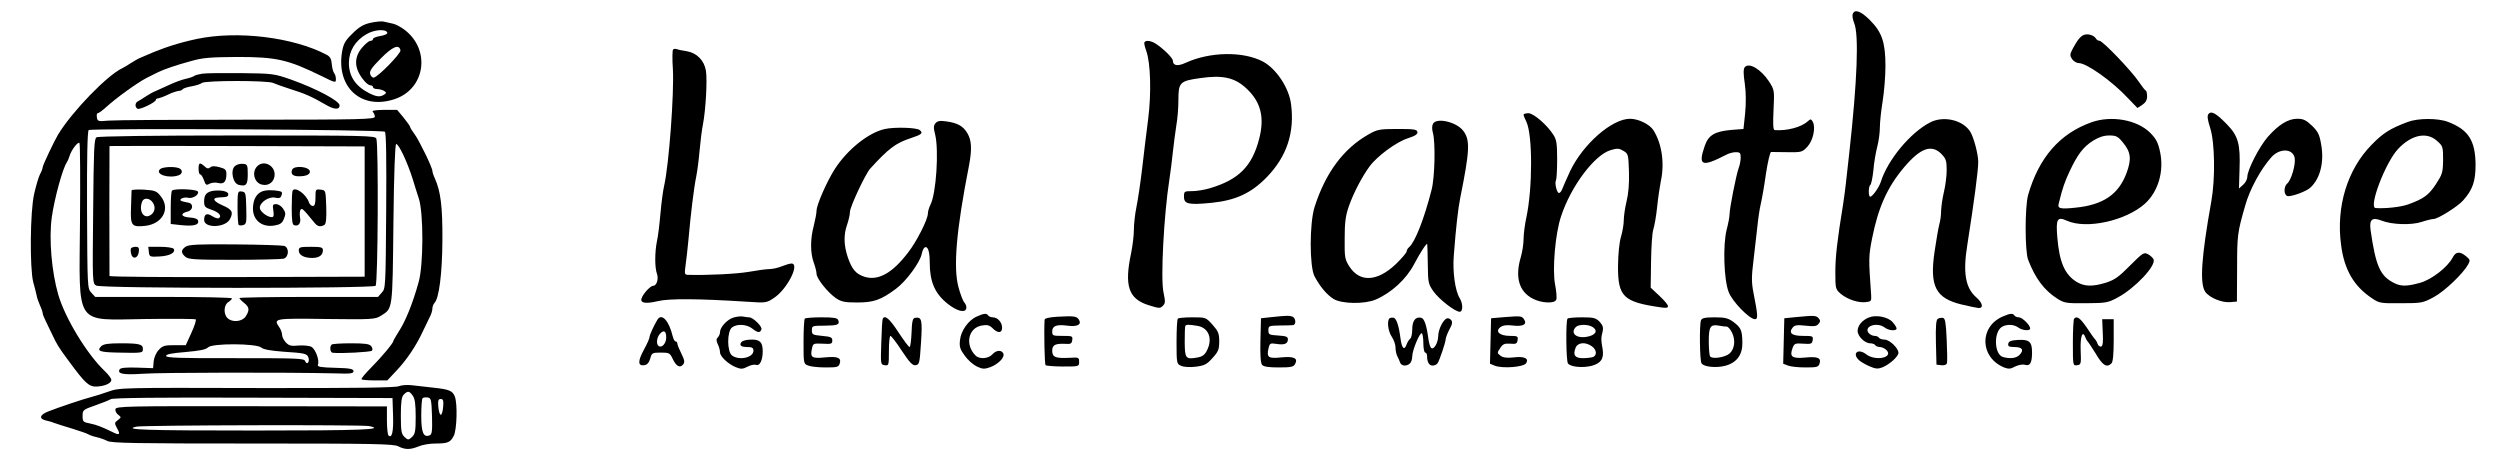 <svg viewBox="0 0 1347.165 245.471" xmlns="http://www.w3.org/2000/svg" version="1.0" style="max-height: 500px" width="1347.165" height="245.471"><path d="M998.4 7.5c-.4.9 0 3 .7 4.8 2.7 6.2 1.7 31.4-2.6 70.2-.8 7.1-1.7 14.8-1.9 17-.2 2.2-.9 6.9-1.4 10.5-3.2 19.6-4.2 28.4-4.2 36.7 0 8.9.1 9.2 3 11.7 3.7 3 9.4 4.9 13.5 4.4 2.8-.3 3-.6 2.8-3.8-1.4-19.7-1.4-20.8.5-30.5 3.3-16.7 8.2-27.6 17.2-38.3 8.8-10.4 14.8-12.6 20.1-7.3 2.5 2.6 2.9 3.7 2.9 8.8 0 3.2-.7 8.5-1.5 11.8-.8 3.3-1.4 7.8-1.5 10 0 2.2-.4 5.6-1 7.5-.5 1.9-1.6 8.4-2.5 14.4-2.8 18.9.5 25.3 14.6 28.7 4.1 1 8.2 1.8 9.2 1.9 2.7 0 2-2.9-1.4-5.8-5.8-5.1-7.2-13.2-4.8-28.1 3.7-23.7 5.9-40 5.9-44.9 0-4.2-2.5-13.5-4.4-16.4-4.1-6.2-14.3-8.5-21.4-4.9-10.8 5.5-23 20.3-26.7 32.1-.9 2.9-4.5 8-5.7 8-1.1 0-1-5.7.1-6.4.4-.3 1.2-3.8 1.6-7.8.3-4 1.3-9.8 2.1-12.8s1.4-7.7 1.4-10.5c0-2.7.7-9.1 1.5-14 .8-5 1.5-13.4 1.5-18.9 0-12.8-1.9-18.3-8.4-24.8-4.9-4.9-8.2-6-9.2-3.3zM199.6 12.3c-3.6.8-6.1 2.2-9.6 5.7-4.1 4-4.9 5.5-5.7 10.1-3.1 19.1 10.5 31.3 28.4 25.3 16.4-5.5 19.5-26.3 5.5-37.2-2.1-1.6-5-3.2-6.7-3.5-1.6-.4-3.9-.8-5-1.1-1.1-.2-4.2.1-6.9.7zm9.1 5.3c.2.7-1.4 1.4-3.7 1.8-2.2.3-4 1.1-4 1.6 0 .6-.6 1-1.4 1-.8 0-2.8 1.7-4.5 3.7-4.7 5.6-4.2 11.6 1.3 18 1.1 1.3 2.5 2.3 3.3 2.3.7 0 1.3.4 1.3 1 0 .5 1 1 2.3 1 1.2 0 2.9.5 3.7 1 1.3.9 1.3 1.1 0 2-2.2 1.4-4.1 1.2-8.1-.8-7.4-3.8-10.9-9.1-10.9-16.4.1-6.4 3.4-11.9 9.5-15.4 4.2-2.5 10.5-2.9 11.2-.8zm7.1 9.5c.3 1.7-11.8 14.1-14.3 14.7-.7.2-1.6-.6-2-1.8-.5-1.6.6-3.4 5.7-8.5 6.3-6.4 9.9-7.9 10.6-4.4zM1123 18.8c-1.9.7-3.5 2.7-6 7.3-1.7 3.3-1.7 3.8-.4 5.8.8 1.1 2.4 2.1 3.6 2.1 4.2 0 17.9 9.7 26.4 18.8l5.2 5.4 2.6-1.7c1.8-1.2 2.6-2.6 2.6-4.5 0-1.6-.3-3-.7-3.2-.5-.2-2.1-2.3-3.8-4.8-3.9-5.8-19.4-22-21.1-22-.7 0-1.7-.6-2.1-1.4-1-1.6-4.3-2.6-6.3-1.8z"/><path d="M106 21c-9.8 2.1-17.9 4.7-27 8.7-1.4.6-3.2 1.4-4 1.7-.8.4-2.8 1.5-4.5 2.6-1.6 1.1-3.7 2.3-4.5 2.7-8.1 3.7-27 23.2-34.7 35.8-2.2 3.7-8.3 16.6-8.3 17.6 0 .6-.6 2.3-1.4 3.7-.8 1.5-2.2 6.3-3.2 10.7-2.2 9.5-2.4 40-.5 47.5.7 2.5 1.5 5.6 1.8 7 .2 1.4 1.1 3.9 1.9 5.7.8 1.7 1.4 3.6 1.4 4.1 0 .6.7 2.3 1.5 3.9.7 1.5 2.3 4.8 3.5 7.3 2.7 5.7 3.5 7.1 9.1 14.6 8.9 12.1 10.8 13.8 15 13.7 4.4-.2 7.9-1.8 7.9-3.6 0-.7-1.6-2.9-3.6-4.8-9.5-9-21.3-28.4-25-41.1-3.6-12.4-5.1-30.2-3.5-41.7 1.4-10.1 5.9-26.5 8.1-29.6.4-.6 1.1-2.1 1.5-3.5.9-3.1 4.4-7.7 5.3-7 .4.3.5 19.5.3 42.7-.4 57-3.4 52.7 35.4 52.2 14.5-.2 26.6-.1 27 .2.3.4-.7 3.7-2.4 7.3l-3 6.6H94c-5.3 0-6.4.3-8.5 2.6-1.4 1.5-2.5 4.1-2.7 6.2l-.3 3.6-8.6-.3c-5.9-.2-8.9.1-9.4.9-1.5 2.5 2 3.1 12.5 2.4 9.4-.7 78.1-.8 103.5-.2 8.3.3 10 .1 10-1.2 0-1.2-1.9-1.6-9.8-1.8-7.9-.2-9.8-.5-9.4-1.7 1-2.3-1.3-8.4-3.5-9.6-1.1-.6-4.3-.9-6.9-.7-4 .4-5.2.1-6.9-1.7-1.1-1.2-2-3-2-4.1 0-1.1-.7-3-1.6-4.2-3.2-4.6-2.5-4.7 25.4-4.3 24.9.3 26.3.2 29.4-1.7 6.5-4.1 6.3-2.5 6.8-49.7.3-27.8.9-43 1.5-42.9 1.5.2 5.9 9.5 8.9 18.9.8 2.7 2.3 7.5 3.3 10.5 2.6 8.1 2.5 35.9-.1 45-3.3 11.9-7.1 21.1-10.8 26.8-1.5 2.4-2.8 4.6-2.8 4.9 0 1.1-6.5 8.9-12.1 14.5-3.1 3.1-5.4 5.9-5.1 6.2.3.3 3.5.6 7.2.6h6.7l5-5.3c5.5-5.8 10.7-13.6 14.2-21.2 1.3-2.8 3-6.2 3.7-7.7.8-1.4 1.4-3.5 1.4-4.5s.5-2.4 1.1-3c2.5-2.5 4.2-15.9 4.3-33.8.1-18-.9-26.2-4-33.2-.8-1.7-1.4-3.6-1.4-4.2 0-1.8-7.1-16.4-9.6-19.8-1.3-1.7-2.4-3.5-2.4-3.9 0-.4-1.6-2.6-3.5-5l-3.5-4.2h-7c-5 .1-6.8.4-6.1 1.1.6.6 1.1 1.8 1.1 2.6 0 1.4-7.3 1.6-68.7 1.6-37.9 0-71.5.2-74.8.5-5.6.5-6 .4-6.3-1.8-.2-1.2 0-2.2.5-2.2s2.4-1.4 4.3-3.1c5.4-5 17.1-13.4 22-15.9 2.5-1.2 5.3-2.6 6.2-3.1 3-1.5 10-3.9 17.8-6 6.2-1.8 10.5-2.1 25-2.2 21 0 27.1 1.4 45.3 10.3 7.5 3.7 7.7 3.8 7.7 1.6 0-1.2-.4-2.6-.9-3.1-.5-.6-1.1-2.7-1.3-4.8-.2-2.9-.9-4.2-2.8-5.2-18.1-9.5-48.1-13.1-70-8.5zm101.4 50c.7.7.9 14.6.7 42.8-.3 40.7-.3 41.8-2.4 43.9l-2 2.3h-37.4c-20.5 0-37.3.3-37.3.6s1.1 1.5 2.5 2.6c2.9 2.3 3.1 3.9.9 7.3-1.9 2.9-7.3 3.4-9.8.9-2.3-2.2-2-7.1.4-8.6 1.1-.7 2-1.6 2-2 0-.5-16.6-.8-36.8-.8H51.3l-2.1-2.3c-2.1-2.2-2.1-2.9-2.3-44.6-.1-28 .2-42.5.9-43 1.8-1.1 158.4-.3 159.6.9zm-66.6 116.3c1.1 1 5.1 1.7 11.7 2.2 12.1.8 13.1 1 13.8 3.5.6 2.4-1.1 3.8-1.9 1.5-.6-1.4-4.7-1.5-37.8-1.5-29.8.1-37.1-.2-37.1-1.2 0-.9 3-1.5 10.5-2.1 7.7-.7 10.9-1.3 12.1-2.5 2.1-2.3 26.1-2.2 28.7.1z"/><path d="M52 74c-1.3.8-1.5 6.6-1.8 39.9-.4 38.6-.4 38.9 1.7 40 2.9 1.6 149 1.6 150.5.1 1.3-1.3 1.6-76.3.4-79.3-.7-1.6-5.2-1.7-75-1.7-45.1 0-74.9.4-75.8 1zm144.5 40v35.1l-68.8.2c-37.8.1-68.7-.1-68.7-.6-.1-.9-.1-69.6 0-70 0-.1 30.9-.1 68.7 0l68.8.2V114z"/><path d="M107 91c0 1.6.4 3 .9 3s1.4 1.4 2 3.1c.9 2.6 1.3 2.9 3 1.9 1.2-.6 3.2-.8 4.7-.4 3 .8 4.4-.7 4.4-4.8 0-2.3-.6-2.9-3.7-3.7-2.6-.7-4.1-.7-5 .1-1 .8-1.8.7-3.1-.6-2.6-2.3-3.2-2-3.2 1.4zM126.7 89.4c-2.7 2.1-1.3 9.4 1.9 10.2 4.1 1 4.9 0 4.9-5.7 0-5-.2-5.4-2.5-5.6-1.4-.2-3.3.3-4.3 1.1zM138.6 89.6c-3.1 3.1-1.6 9 2.6 9.9 3.7.9 6.8-1.7 6.8-5.5 0-5-6-7.9-9.4-4.4zM86.2 91.2c-2.8 2.8 5 5.2 10.2 3.2 2.1-.8 2.1-3 0-3.8-2.7-1-8.9-.7-10.2.6zM157.4 91.5c-.9 2.2.4 3.5 3.6 3.5 3.8 0 6-.9 6-2.5 0-2.7-8.6-3.6-9.6-1zM70.9 102.6c0 .5-.2 4.6-.3 9.1-.4 10 .3 10.8 7.7 10 9.5-1.1 13.7-9.4 8.2-16.1-2.1-2.7-3.1-3-8.9-3.4-3.7-.2-6.6 0-6.7.4zm11.4 6.5c1.8 2.5 1.1 5.6-1.5 7-3.6 1.9-6.1-2.6-4.2-7.5.9-2.2 4-2 5.7.5zM92.7 102.7c-.4.3-.7 4.5-.7 9.3v8.7l5.4.6c6.8.7 9.8 0 9.4-2.2-.2-1.1-1.6-1.7-4.6-1.9-4.7-.3-5.3-2.2-1.1-3.2 3-.7 3.3-4.3.4-4.8-1.1-.2-2.7-.5-3.5-.8-2.3-.8.9-2.5 3.5-1.8 2.4.6 6.1-1.9 5.1-3.4-.8-1.3-12.8-1.7-13.9-.5zM115 102.8c-3.7.6-5 2.1-5 5.7 0 2.8.4 3.3 3.9 4.5 4 1.3 5.9 3.4 4 4.6-.5.3-2.1-.2-3.5-1.1-2.9-1.9-4.4-1.2-4.4 2 0 4.6 11.4 4.3 13.9-.4 2-3.7 1.2-5.2-3.9-7.4-5.2-2.3-6-4.1-1.9-4.3 4.4-.2 4.9-.4 4.9-1.8 0-1.5-3.9-2.3-8-1.8zM142.9 102.7c-3.7.6-6 3.4-6.5 8-.9 7.3 4.2 12.1 11.6 10.8 3-.5 4.1-1.3 5-3.6 1-2.4 1-3.3-.4-5.4-.9-1.4-2.6-2.5-3.8-2.5-1.8 0-2 .4-1.5 3.5.4 2.7.2 3.5-.9 3.5-2.4 0-6.4-3.1-6.4-5 0-3 4.9-6.2 8.2-5.5 2.1.5 3 .2 3.4-1 .4-.9.4-1.8.2-2-.8-.8-6.2-1.3-8.9-.8zM157.7 102.7c-.3.5-.5 4.7-.5 9.5 0 6.1.3 8.8 1.2 9.1 2.4.9 3.9-1 3.3-4-.3-1.6-.2-3.5.2-4.2.8-1.2 1.2-.8 7.7 7.1 1.5 1.9 3.2 2.2 5.2 1 .9-.6 1.2-3.3 1-9.8-.3-8.9-.3-8.9-3-9.2-2.7-.3-2.8-.2-2.8 4.2 0 3.3-.4 4.6-1.4 4.6-.8 0-1.7-.8-2.1-1.9-1.4-4.4-7.4-8.7-8.8-6.4zM128 111.8c0 4.9.3 9.1.6 9.4.3.3 1.4.4 2.4.1 1.8-.5 1.9-1.4 1.7-9.2-.2-8.1-.3-8.6-2.4-8.9-2.2-.3-2.3-.1-2.3 8.6zM100.1 132.9c-2.6 1.7-2.7 3.3-.3 5.4 1.6 1.5 4.9 1.7 26.3 1.7 13.4 0 25.4-.3 26.7-.6 2.9-.8 3.2-6 .3-6.9-1.1-.3-13-.7-26.5-.8-19.3-.2-24.9.1-26.5 1.2zM70.6 133.8c-.3.5-.2 1.9.1 3.1.8 3.1 3.7 2.3 4.1-1.2.3-2.1-.1-2.7-1.7-2.7-1.1 0-2.2.4-2.5.8zM80.2 135.7c.3 2.7.5 2.8 5.8 2.5 5.5-.3 8.8-2.1 7.6-4.1-.4-.6-3.6-1.1-7.2-1.1h-6.5l.3 2.7zM161 135c0 2.4 2.8 4 7.2 4 3.8 0 5.8-1.5 5.8-4.2 0-1.5-.9-1.8-6.5-1.8-5.8 0-6.5.2-6.5 2zM616.7 22.8c-.3.4.2 2.5 1 4.7 2.3 6.3 2.8 22.6 1 36.7-.9 6.7-2.3 18.6-3.2 26.3-.9 7.7-2.3 17.1-3.1 21-.8 3.8-1.4 9.5-1.4 12.5s-.7 8.6-1.5 12.5c-3.7 17.5-1.4 24.5 9.3 27.9 5.7 1.8 6.4 1.9 7.8.4 1.4-1.4 1.4-2.3.4-7.1-1.7-7.2.2-42.1 3.1-60.7.6-3.6 1.4-10.3 1.9-15 .5-4.7 1.4-11.2 1.9-14.5.6-3.3 1.1-9.4 1.1-13.6 0-9.5.8-10.3 11.7-11.8 12.3-1.8 18.8-.3 25.2 5.8 7.6 7.2 9.6 15.5 6.6 27-3.8 14.7-11 21.9-26.4 26.5-2.9.9-7.3 1.6-9.7 1.6-4.2 0-4.4.1-4.4 3 0 4 2.5 4.5 14.8 3.3 13-1.3 21.4-5.2 29.7-13.7 10.9-11.2 15.2-24.1 13.2-39.5-1.1-8.7-7.9-19-15.1-22.9-10.6-5.6-28.4-5.4-41.6.6-4.5 2.1-7 1.6-7-1.2 0-1.3-5-6.3-9-8.9-2.6-1.8-5.6-2.2-6.3-.9zM362.7 26.7c-.4.3-.5 5.2-.1 10.7.7 13-2.1 51.2-4.7 62.6-.6 2.5-1.5 9.2-2 15-.5 5.8-1.3 12.5-1.9 15-1.2 6-1.2 14.2 0 17.5 1 2.7-.1 6.5-2 6.5-1.3 0-4.5 3.2-5.9 5.9-1.8 3.3 1.1 4.1 8.3 2.4 6.1-1.5 21.7-1.4 48.3.3 10 .7 10.4.6 14.3-2 7.2-4.7 14.2-18.6 9.5-18.6-.9 0-3.2.7-5.2 1.5-1.9.8-5 1.5-6.7 1.5-1.7 0-6.7.7-11.2 1.5-6.5 1.1-22.1 1.9-32.8 1.6-1.7-.1-1.8-.6-1.2-4.9.4-2.6 1.1-9 1.6-14.2 1.2-13.7 2.9-27.7 4.2-34 .6-3 1.4-9.3 1.8-14 .4-4.7 1.2-11 1.8-14 1.5-7.8 2.4-23.8 1.6-28.9-.9-5.5-4.9-9.6-10.3-10.5-2.1-.3-4.6-.8-5.3-1.1-.8-.3-1.7-.2-2.1.2zM940.2 36.2c-.8 1-.8 3.5 0 8.8.7 4.8.7 10.6.2 16l-.9 8.5-6.5.5c-9 .8-12.4 2.8-14.4 8.7-3.7 10.7-1.6 11.5 11.6 4.7 1.4-.8 3.8-1.4 5.2-1.4 2.2 0 2.6.4 2.6 2.9 0 1.6-.5 4.2-1.1 5.7-1.3 3.5-4.9 21.7-4.9 24.9 0 1.3-.7 5.1-1.6 8.4-2 8.2-1.5 26.6 1.1 33.4 1.8 5 11.2 14.7 14.2 14.7 1.7 0 1.6-2-.8-14.2-1.1-5.6-1.1-8.7 0-17.5.7-6 1.6-14.2 2.1-18.3.4-4.1 1.2-9.5 1.8-12 .6-2.5 1.9-9.8 2.8-16.3 1-6.5 2.2-11.7 2.8-11.8.6 0 4.6 0 8.9.1 7.4.1 7.9 0 10.6-2.9 3.1-3.3 4.6-10.2 3-13.4-1-1.7-1.2-1.7-2.8-.3-3.5 3.2-11.3 5.2-17.8 4.7-.8-.1-1-3-.6-10.9.5-10.6.5-10.7-2.5-15.4-4.3-6.5-10.7-10.3-13-7.6zM109 39.7c-1.9.3-3.9.8-4.5 1.3-.5.4-2.6 1.1-4.5 1.5-1.9.4-5.7 1.8-8.5 3.1-2.7 1.2-6.1 2.8-7.5 3.4-1.4.5-3.8 1.9-5.5 3-1.6 1.1-3.6 2.3-4.2 2.6-1.6.8-1.7 3.1-.2 4 1.2.7 9.9-3.5 9.9-4.8 0-.5.6-.8 1.3-.8.6-.1 3-.9 5.2-2s4.8-1.9 5.7-2c.9 0 1.9-.4 2.2-.9.4-.5 2.5-1.2 4.9-1.6 2.3-.4 4.8-1.2 5.5-1.8 1.8-1.4 35.4-1.4 38.4 0 1.3.6 5.5 2.1 9.3 3.3 7.7 2.4 11.6 4.1 18.8 8.3 4.7 2.8 7.7 3 7.7.5 0-2.4-12.4-9-26.1-13.9-9.2-3.2-9.8-3.3-26.9-3.5-9.6-.1-19.1 0-21 .3zM1190.1 61.4c-.8 1-.6 2.9.9 7.6 2.5 7.7 2.8 27.3.6 39.5-5.4 30.2-6.3 44.2-3.3 48.7 2.2 3.2 9.1 6.1 13.7 5.6l3.4-.3.1-18c0-17.7.2-19.3 4.3-33.5 2.4-8.8 8.4-19.8 14.1-26.2 4.4-5 11.5-4.9 12.6.2.7 3.4-1.8 12.2-4.1 14-1.8 1.6-1.8 5.9.1 6.6 1.7.7 10.4-2.4 12.6-4.6 5.2-4.9 7.4-13.7 5.7-23.1-.9-5.4-1.7-7-5-10.2-3.2-3-4.6-3.7-7.9-3.7-4.9 0-10.1 3.2-15.8 9.7-4.6 5.2-11.1 17.9-11.1 21.6 0 1.3-1 3.2-2.3 4.3l-2.2 2 .3-10.4c.5-13.4-.7-18-6.7-24.1-5.9-6.1-8.5-7.5-10-5.7zM821 61.8c0 .5.7 2.2 1.5 3.8 3.4 7 3.4 35.7 0 51.6-.8 3.7-1.5 8.9-1.5 11.6 0 2.7-.7 7.1-1.5 9.8-3.2 10.7-1 18.6 6.6 22.4 4.6 2.4 11.7 2.7 12.5.5.4-.8.1-4.5-.6-8.1-1.6-8.2.1-27.7 3.2-36.8 5.3-16.2 18-33.1 26.7-35.7 3.7-1.1 4.6-1 6.9.4 2.6 1.5 2.7 2 3 11.3.2 6.4-.3 11.9-1.3 15.9-.8 3.4-1.5 7.9-1.5 10.2 0 2.2-.7 6.2-1.5 8.9-.9 3-1.5 9.1-1.6 15.6-.1 16.7 2.8 19.5 22.9 22.4 5.5.9 5.4-.4-.5-6.1l-4.8-4.5.2-14c.1-7.7.6-15.5 1.2-17.3.6-1.8 1.6-7.3 2.1-12.3.5-4.9 1.4-10.9 1.9-13.4 2.2-9.8.7-20.5-3.9-27.8-2-3.2-8.1-6.2-12.6-6.2-9.8 0-25.4 13.7-32.3 28.2-2.1 4.6-4.1 9.1-4.4 10-.4 1-1.1 1.8-1.6 1.8-1.2 0-2.5-5.6-1.6-6.9.3-.6.6-5.6.6-11.1 0-8.4-.3-10.7-2-13.3-3.3-5.3-10.7-11.7-13.5-11.7-1.4 0-2.6.4-2.6.8zM1127 65.9c-17.1 6.1-28.3 19-34.1 39.1-1.8 6.2-1.8 30.4 0 35 3.9 10.1 8.6 16.3 15.5 20.8 3.9 2.5 4.8 2.7 15.6 2.6 10.9-.1 11.8-.2 17.2-3.1 9.4-5.1 20.6-17 19.3-20.5-.3-.8-1.7-2.1-3-2.8-2.2-1.2-2.8-.8-9.7 6.1-6 6.1-8.3 7.7-12.9 9.2-7.4 2.3-11.7 2.1-15.9-.4-6.4-4-9.3-10.6-10.4-24.2-.8-9.7 0-11.1 5.1-8.8 10.5 4.8 31.9.1 42.2-9.2 7.1-6.5 10.3-17.4 8.1-27.8-1.1-5.1-2.1-7.1-5.4-10.4-7.1-7-20.9-9.4-31.6-5.6zm16.9 10.8c4.4 5.3 4.8 9 2 16.6-4.3 11.5-12.6 17.1-27.4 18.6-8.4.9-9.9.5-9.1-2.3 2-8.3 3.3-11.9 6-17.6 4.2-8.9 7.3-12.9 12.5-16.2 3.1-1.9 5.8-2.8 8.7-2.8 3.7 0 4.7.5 7.3 3.7zM1297.5 65.7c-9.4 3.5-13.4 6-19.5 12.3-13.1 13.3-19.2 33.3-16.5 53.8 1.7 13.5 6.9 22.5 16.8 29 3.8 2.6 4.7 2.7 15.6 2.6 11.1 0 11.8-.2 17.6-3.3 5.9-3.2 15.9-12.8 18.5-17.6 1.2-2.2 1.1-2.6-1.1-4.4-3.4-2.8-5.6-2.6-7.3.8-2.7 5.1-11.3 11.8-17.5 13.5-7.2 2-10.4 2-14.2 0-7.4-3.8-9.7-9.1-12.5-28.6-.7-5.6.9-6.9 6-4.9 5.6 2.2 16 2.5 21.5.7 2.7-.9 5.6-1.6 6.5-1.6 2.3 0 13-6.7 15.9-10 5.1-5.7 6.7-10.3 6.7-19.2-.1-13-3.8-18.9-14.8-23.1-5.3-2.1-16.2-2.1-21.7 0zm15.7 10.2c3.2 2.8 3.3 3.2 3.3 10.3-.1 6.8-.4 7.7-3.9 13.1-3.9 5.9-6.6 7.8-14.8 10.8-4 1.5-12.8 2.4-17.7 2-3.9-.3 5.3-24.6 12.2-31.9 7.2-7.6 15.4-9.3 20.9-4.3zM504.1 66.4c-1.1 1.3-1.1 2.5-.2 6 2.1 8.5.6 31.8-2.5 37.9-.8 1.6-1.4 3.7-1.4 4.8 0 3.1-6 15-10.6 20.9-8.6 11.3-16.3 15.5-23.7 13.1-4.5-1.5-6.6-4-8.8-10.3-2.2-6.5-2.4-12.2-.4-17.8.8-2.3 1.5-5.4 1.5-6.8 0-2.7 8.3-20.4 10.9-23.3 10-11 13.8-13.8 22-16.5 5.8-1.9 6.7-2.7 4.7-4.3-1.6-1.4-13.5-1.7-18.7-.6-8.8 1.9-20.2 11-27 21.5-4.3 6.7-9.9 19.4-9.9 22.6 0 1.3-.7 4.9-1.5 8.1-1.9 7.1-1.9 14.6 0 19.8.8 2.2 1.5 4.9 1.5 6 0 2.6 6.1 10.2 10.5 13.2 2.8 1.9 4.7 2.3 11.3 2.3 9 0 12.8-1.3 20.9-7.3 5.5-4 13.1-14.3 14-18.9.3-1.6 1-3.1 1.5-3.4 1.7-1.1 2.8 1.9 2.8 8 0 10.5 2.8 16.9 9.8 22.4 4.7 3.7 9 4.9 9.8 2.7.4-.9 0-2.3-.8-3.3-.9-.9-2.3-4.7-3.3-8.4-2.9-10.8-1.2-30.7 5.7-65.8 1.6-8.6 1.4-13.3-.9-17.2-2.2-3.8-5.3-5.6-11.5-6.4-3.3-.5-4.7-.2-5.7 1zM772.2 66.7c-.6 1-.6 2.9-.1 4.7 1.5 5.1 1.1 24.4-.7 31-4 15.7-8.9 28.1-12.1 30.8-.7.6-1.3 1.6-1.3 2.3 0 .6-2.6 3.7-5.8 6.8-10 9.5-19.4 10-25 1.4-2.5-3.9-2.7-4.9-2.6-15.2 0-8.7.5-12.3 2.2-17.2 2.5-7.2 7.1-16 11.2-21.6 4.1-5.6 14.6-13.3 20.7-15.2 4-1.3 5.3-2.2 5.1-3.4-.3-1.4-1.9-1.6-10.8-1.6-9.7 0-10.9.3-15.5 2.9-13.6 7.7-23.2 20.7-29.1 39.1-2.8 8.7-2.8 32.4 0 37.5 3.1 5.7 6.6 9.8 10.2 12.1 4.5 2.7 16.7 2.9 22.8.3 8.5-3.7 16.4-11 20.6-19 3.4-6.5 7-11.9 7.1-10.8.1.5.2 5.5.3 11.1.1 9.6.3 10.4 3.1 14.4 3.1 4.3 11.6 10.9 14.1 10.9 1.8 0 1.8-4.4 0-7.3-2.5-4-3.9-14.3-3.2-23 1.2-15.6 2.3-25.2 3.5-31.2 5.1-25.3 5.4-31.1 1.6-36-3.6-4.8-14.4-7.3-16.3-3.8zM526.3 170.6c-4.4 1.9-8.5 7.6-9 12.7-.4 3.5 0 4.9 2.6 8.4 1.6 2.3 4.6 4.9 6.5 5.8 3 1.4 4 1.5 7.1.4 4.4-1.6 8-5.3 7.2-7.3-.9-2.2-3.9-2-6 .4-2 2.3-6.9 2.7-9 .6-5.9-5.9-3.9-15 3.4-16.2 2.9-.5 4.1-.2 5.8 1.5 2.8 2.8 5.1 2.7 5.1-.3 0-2.9-2.4-5.6-5-5.6-1 0-2.2-.5-2.5-1-.8-1.3-2.3-1.2-6.2.6zM1079.1 170.6c-12.7 5.6-12.2 22 .8 27.4 2.4.9 3.5.9 6-.5 1.9-.9 4.1-1.3 5.3-.9 2.7.8 3.8-1 3.8-6.7 0-5.8-1.5-7.1-7.7-6.7-3.6.2-4.9.7-5.1 2-.3 1.4.4 1.8 3.2 1.8 4.3 0 5.4 1.5 3 4.1-1.7 1.9-5 2.4-9 1.3-4.9-1.3-5.2-13.9-.4-16.4 2.7-1.4 6.3-1.2 8.6.5 2.2 1.6 6.4 2 6.4.5 0-1.8-4.3-6-6.1-6-1 0-2.1-.5-2.4-1-.8-1.3-2.3-1.2-6.4.6zM395.3 171.1c-3.4 1-7.3 5.2-7.3 7.8 0 1-.5 2.2-1.2 2.9-.9.9-.9 1.8 0 3.7.7 1.4 1.2 3.4 1.2 4.4 0 2.2 4.5 6.4 8.6 8 2.7 1.1 3.7 1 6.2-.3 1.7-.9 3.7-1.3 4.6-1 2 .8 3.6-2.5 3.6-7.3 0-4.7-1.4-6.3-5.6-6.3-4.2 0-6.4.9-6.4 2.6 0 .9 1.2 1.4 3.5 1.4 2.8 0 3.5.4 3.5 2 0 3.7-7.6 5.4-11.5 2.6-2.8-2.1-2.8-13.1 0-15.2 2.7-2 7.8-1.7 10.8.6 3 2.4 4.3 2.5 5 .5.6-1.5-4.5-6.5-6.6-6.5-.7 0-2.1-.2-3.2-.4-1.1-.3-3.4 0-5.2.5zM569.3 170.7c-4 .3-6.3.8-6.4 1.6-.4 6.2 0 23.9.5 24.5.4.3 4.6.7 9.4.7 8.6 0 8.7 0 8.7-2.5 0-2.4-.3-2.5-5-2.2-7.7.4-9.5-.3-9.5-3.8 0-3.2 1.7-4 7.5-3.7 2.4.2 3.1-.2 3.3-2.1.3-2.1 0-2.2-5.2-2.2-5.3 0-5.6-.1-5.6-2.4 0-3 2.4-3.9 8.2-3.1 5.3.7 7.8-.6 6.2-3.2-1.2-2-2.7-2.1-12.1-1.6zM685 170.9l-5.5.6-.3 11.9c-.2 7.8.1 12.3.9 13.2.8 1 3.5 1.4 9 1.4 6.7 0 8-.3 8.8-1.9 1.7-3.1-.7-4.2-7.6-3.5-6.8.7-7.8 0-6.8-4.7.7-2.9.9-3.1 4.2-2.6 4.3.7 6.3 0 6.3-2.4 0-1.5-.9-1.8-5.2-2.1-4.9-.3-5.3-.5-5.3-2.8 0-2.4.3-2.5 6-2.6 3.3 0 6.6-.1 7.3-.2 1.8-.3 1.5-3.9-.4-4.6-1.7-.6-2.8-.6-11.4.3zM810.5 170.9l-7 .6-.3 12.3-.3 12.2 2.7 1.1c4.4 1.6 15.5.7 16.8-1.4 1.6-2.6-.9-3.8-6.9-3.1-3.5.4-5.6.1-6.9-.9-1.9-1.4-1.9-1.6-.2-4.1 1.4-2.2 2.3-2.6 5.4-2.4 3.2.3 3.7 0 4-2 .3-2-.1-2.2-4.1-2.2-5.6 0-8.2-2.4-5.2-4.7 1.4-1 3.4-1.3 6.5-.9 5.5.7 8-.5 6.4-3.1-1.3-2.1-1.7-2.1-10.9-1.4zM967.5 170.9l-6 .6-.3 12.3-.3 12.2 2.6 1c1.5.6 5.7 1 9.5 1 6.1 0 6.9-.2 7.5-2.1 1-3.1-1-3.9-8.1-3.2-6.8.6-8.2-.5-6.4-5.3.9-2.3 1.4-2.5 5.7-2.2 4.3.3 4.8.1 5.1-2 .3-2.1 0-2.2-5.3-2.2-6 0-7.9-1.6-5.4-4.6 1-1.2 2.4-1.4 6.9-.9 4.5.5 5.9.3 6.9-.9 1.1-1.3 1.1-1.9.1-3.1-1.3-1.5-2.2-1.6-12.5-.6zM1007 171.1c-3.5 1.4-6 4.4-6 7.2 0 2.9 3.9 6.7 6.8 6.7 1.1 0 2.4.4 2.7 1 .3.5 1.5 1 2.5 1s2.6.7 3.5 1.6c4.1 4.1-5.9 6.2-10.9 2.3-4.5-3.5-7.9-.3-3.6 3.4 1.1.9 3.7 2.4 5.7 3.2 3 1.3 4.3 1.4 6.8.4 3.8-1.6 8.5-5.8 8.5-7.8 0-2.5-4.8-7.1-7.5-7.1-1.3 0-2.7-.5-3-1-.3-.6-1.4-1-2.4-1s-2.4-.7-3.1-1.5c-3-3.6 4.4-6.2 8.6-3 2.2 1.7 6.4 2 6.4.5 0-.6-1-2.2-2.2-3.5-2.6-2.8-9-4-12.8-2.4zM354.3 172.2c-1.9 3.2-4.3 8.3-4.3 9.5 0 .7-1.4 3.8-3.1 6.9-3.3 6.1-3.2 8.7.3 8.2 1.5-.2 2.5-1.3 3.2-3.6.8-3 1.1-3.2 5.7-3.2 4.5 0 4.9.2 6.4 3.4 1.9 4 3.9 5.1 5.6 3 1-1.2.8-2.3-.9-5.8-1.2-2.4-2.2-4.8-2.2-5.5 0-.6-.4-1.1-.9-1.1s-1.2-1.2-1.6-2.8c-2-8.4-5.9-12.6-8.2-9zm4.7 9.7c0 3.1-2.3 5.7-4 4.6-1.5-.9-1.2-4.6.6-6.6 2.1-2.3 3.4-1.6 3.4 2zM433.7 171.7c-.4.3-.7 6-.7 12.5 0 11.8 0 11.9 2.6 12.8 1.4.6 5.6 1 9.4 1 6.1 0 6.9-.2 7.5-2.1 1-3.1-1.1-4-8.1-3.3-6.9.7-7.9 0-6.9-4.6.6-3 .8-3 5.8-2.8 4.6.3 5.2.1 5.2-1.7 0-1.7-.8-2.1-5.5-2.5-5.1-.5-5.5-.7-5.5-3 0-2.4.2-2.5 6.7-2.5 7.2-.1 8.4-.5 7.5-3-.5-1.2-2.4-1.5-9-1.5-4.6 0-8.7.3-9 .7zM475.7 171.7c-.3.5-.6 6.2-.8 12.8-.4 11.8-.4 12 1.9 12.3 2.1.3 2.2.1 2.2-7.7 0-4.5.4-8.1.8-8.1.5 0 3.3 3.6 6.2 8.1 4.2 6.3 5.7 7.9 7.4 7.7 2-.3 2.2-1.1 2.9-12.2.8-12.4.4-14-3.3-13.3-1.2.2-1.6 2-1.8 8-.2 4.2-.6 7.7-1.1 7.7-.4 0-3.1-3.6-6-8-4.7-7.2-7.2-9.4-8.4-7.3zM634.7 171.7c-.4.3-.7 6-.7 12.5 0 11.6.1 11.9 2.4 12.9 1.5.7 4.6.9 8 .5 4.7-.6 6-1.3 9-4.7 3.1-3.4 3.6-4.6 3.6-8.9 0-4.3-.5-5.5-3.6-9-3.6-4-3.7-4-10.8-4-4 0-7.6.3-7.9.7zm10.6 3.9c6 1 8.3 6.9 5.1 13.2-1.1 2.3-2.4 3.3-4.9 3.8-6.6 1.2-7 .7-7.1-8.1 0-4.4.1-8.3.3-8.8.5-.9 1.6-.9 6.6-.1zM748.7 171.6c-1.4 1.4-.7 7 1.3 9.9 1.1 1.6 2 4.2 2 5.8 0 1.5.4 3.5.9 4.5.5.9 1.2 2.5 1.5 3.4.6 2.1 3.6 2.4 5.4.6.7-.7 1.2-2.3 1.2-3.7 0-3.3 4.1-13.2 5.2-12.5.4.3.8 2.7.8 5.5 0 2.7.5 4.9 1 4.9.6 0 1 .9 1 1.9 0 3.2 1.1 5.1 3 5.1 1.1 0 2.2-.6 2.7-1.3 1.1-1.8 4.2-11 4.3-12.7 0-.8.9-3.3 2-5.4 1.6-2.8 1.8-4.1 1-5.1-.6-.8-1.7-1.2-2.4-.9-2 .8-4.6 6-4.6 9.6-.1 3.7-2.5 7.7-3.9 6.2-.5-.5-1.1-2.7-1.4-4.9-1-7.4-2.2-11-4-11.3-3-.6-4.7 1.7-4.7 6.4 0 2.3-.5 4.6-1.1 4.9-.5.4-1.5 1.8-2 3.3-1.2 3.2-2.5 1.9-3.2-3.3-.9-7-2.2-11-3.8-11.3-.8-.1-1.8 0-2.2.4zM844.7 171.7c-1 .9-.8 22.6.2 24.1 1.2 1.9 7.9 2.6 12.9 1.3 5-1.4 6.6-3.9 5.8-9-.9-4.8-.9-6.1 0-9.4.5-2.2.1-3.4-1.6-5.3-2.1-2.1-3.2-2.4-9.5-2.4-3.9 0-7.5.3-7.8.7zm13.8 4.7c2.7 2 1.2 4.3-3.5 5.1-5.7 1-9-2.1-5.8-5.3 1.6-1.6 7-1.5 9.3.2zm-.7 10.2c2.6 1.8 2.9 4.9.6 5.8-.9.3-3.3.6-5.4.6-4.3 0-5.5-1.6-4-5.5 1.1-3 5.3-3.4 8.8-.9zM916.6 172.6c-.9 2.4-.7 21.7.3 23.2 1.2 1.9 7.9 2.6 12.8 1.3 6.2-1.7 9.3-5.9 9.2-12.4-.1-6.7-.7-8.1-4.8-11.2-2.9-2.1-4.6-2.5-10.2-2.5-5.2 0-6.8.4-7.3 1.6zm13.9 3.4c.7 0 2 1.5 2.9 3.4 1.9 4 1.3 8.7-1.4 11.1-2.4 2.1-9.5 3.2-10.5 1.5-.4-.6-.7-4.3-.7-8.2 0-7.8.9-9.2 5.6-8.3 1.6.3 3.4.5 4.1.5zM1044.2 171.8c-.9.6-1.2 3.9-1 12.8l.3 11.9 2.6.3c1.5.2 2.8-.2 3-1 .3-.7.2-6.5-.1-12.8-.4-9.1-.8-11.5-2-11.7-.8-.2-2.1.1-2.8.5zM1117.7 171.7c-.4.3-.7 6.2-.7 13 0 12.3 0 12.4 2.3 12.1 2.1-.3 2.2-.7 1.9-8-.3-7.4 1-11.1 2.5-7.1.4 1 .9 2 1.3 2.3.3.3 2.3 3.3 4.4 6.7 3.7 6.3 5.9 7.6 8.4 5.1.8-.8 1.2-5 1.2-12.5V172h-6.2l.3 7.2c.3 5.1 0 7.2-.8 7.5-.7.3-1.6-.4-2-1.4-.3-1-.9-2-1.2-2.3-.4-.3-2.4-3.1-4.5-6.3-3.7-5.4-5.4-6.6-6.9-5zM54.5 186.6c-2.5 2.6-.7 3.2 9 3.4 13.3.3 13.5.2 13.5-1.9 0-2.6-1.8-3.1-12-3.1-6.9 0-9.2.4-10.5 1.6zM178.7 185.7c-1.2 1.1-.8 4.3.6 4.4 4.4.5 20.4-.4 21.1-1.1.5-.6.4-1.5-.4-2.5-1-1.2-3.4-1.5-11-1.5-5.3 0-10 .3-10.3.7zM215 208.1c-1.8.8-23.6 1.1-76.5 1-73.2-.2-74.1-.2-80 1.9-3.3 1.2-7.6 2.5-9.5 3-4 1-17.7 5.6-23.2 7.8-4.5 1.8-4.9 3.9-1 4.8 1.5.3 3.6.9 4.7 1.4 1.1.4 5.4 1.8 9.5 3 4.1 1.3 8 2.6 8.5 3 .6.4 2.5 1.1 4.3 1.5 1.8.4 4.5 1.3 6 2.1 2.2 1.2 15.5 1.4 78.3 1.4 65.2 0 76.1.2 78.5 1.5 3.7 1.9 6.5 1.9 11.1 0 1.9-.8 5.9-1.5 8.8-1.5 6.8 0 8.2-.6 10-4.1 1.7-3.2 2.1-17.3.6-21.2-1.2-3.1-3-3.9-11.6-4.8-3.8-.4-9-1-11.5-1.3-2.5-.3-5.6-.1-7 .5zm7.4 5.1c1.2 1.6 1.6 4.7 1.6 11.4 0 7.8-.3 9.3-2 10.9-1.9 1.7-2.1 1.7-4 0-1.7-1.6-2-3.1-2-11.6 0-7.5.4-10.1 1.6-11.3 2.1-2.1 3-2 4.8.6zm-10.6 10.7c.3 8.8-.6 12.6-2.5 10.7-.4-.4-.8-4.1-.8-8.2V219l-73-.1c-67.6-.1-73 0-73.3 1.6-.2.9.5 2.3 1.5 3 1.7 1.3 1.7 1.4-.2 2.9-1.9 1.4-1.9 1.6-.3 4.6 1.7 3 1.2 3.7-2 2.1-6.3-3.1-9.2-4.2-12.7-4.9-3.7-.7-4-1-4-4.1 0-3.1.3-3.4 6.7-5.6 3.7-1.3 7.5-2.8 8.5-3.4 1.2-.7 25.8-1 76.8-.8l75 .2.3 9.4zm21 .4c.2 8 0 9.8-1.3 10.3-3.3 1.3-4.5-1.5-4.5-10.6 0-4.7.3-9 .7-9.4.4-.4 1.6-.6 2.8-.4 1.8.3 2 1.1 2.3 10.1zm6-5.1c-.2 2.4-.7 4.3-1.3 4.3-.5 0-1.1-1.9-1.3-4.3-.3-3.3 0-4.2 1.3-4.2s1.6.9 1.3 4.2zm-39.9 10.4c9.3 1.9-3.9 2.4-61.4 2.4-59.3 0-71.7-.4-64-2.1 3.8-.8 121.2-1.1 125.4-.3z"/></svg>
